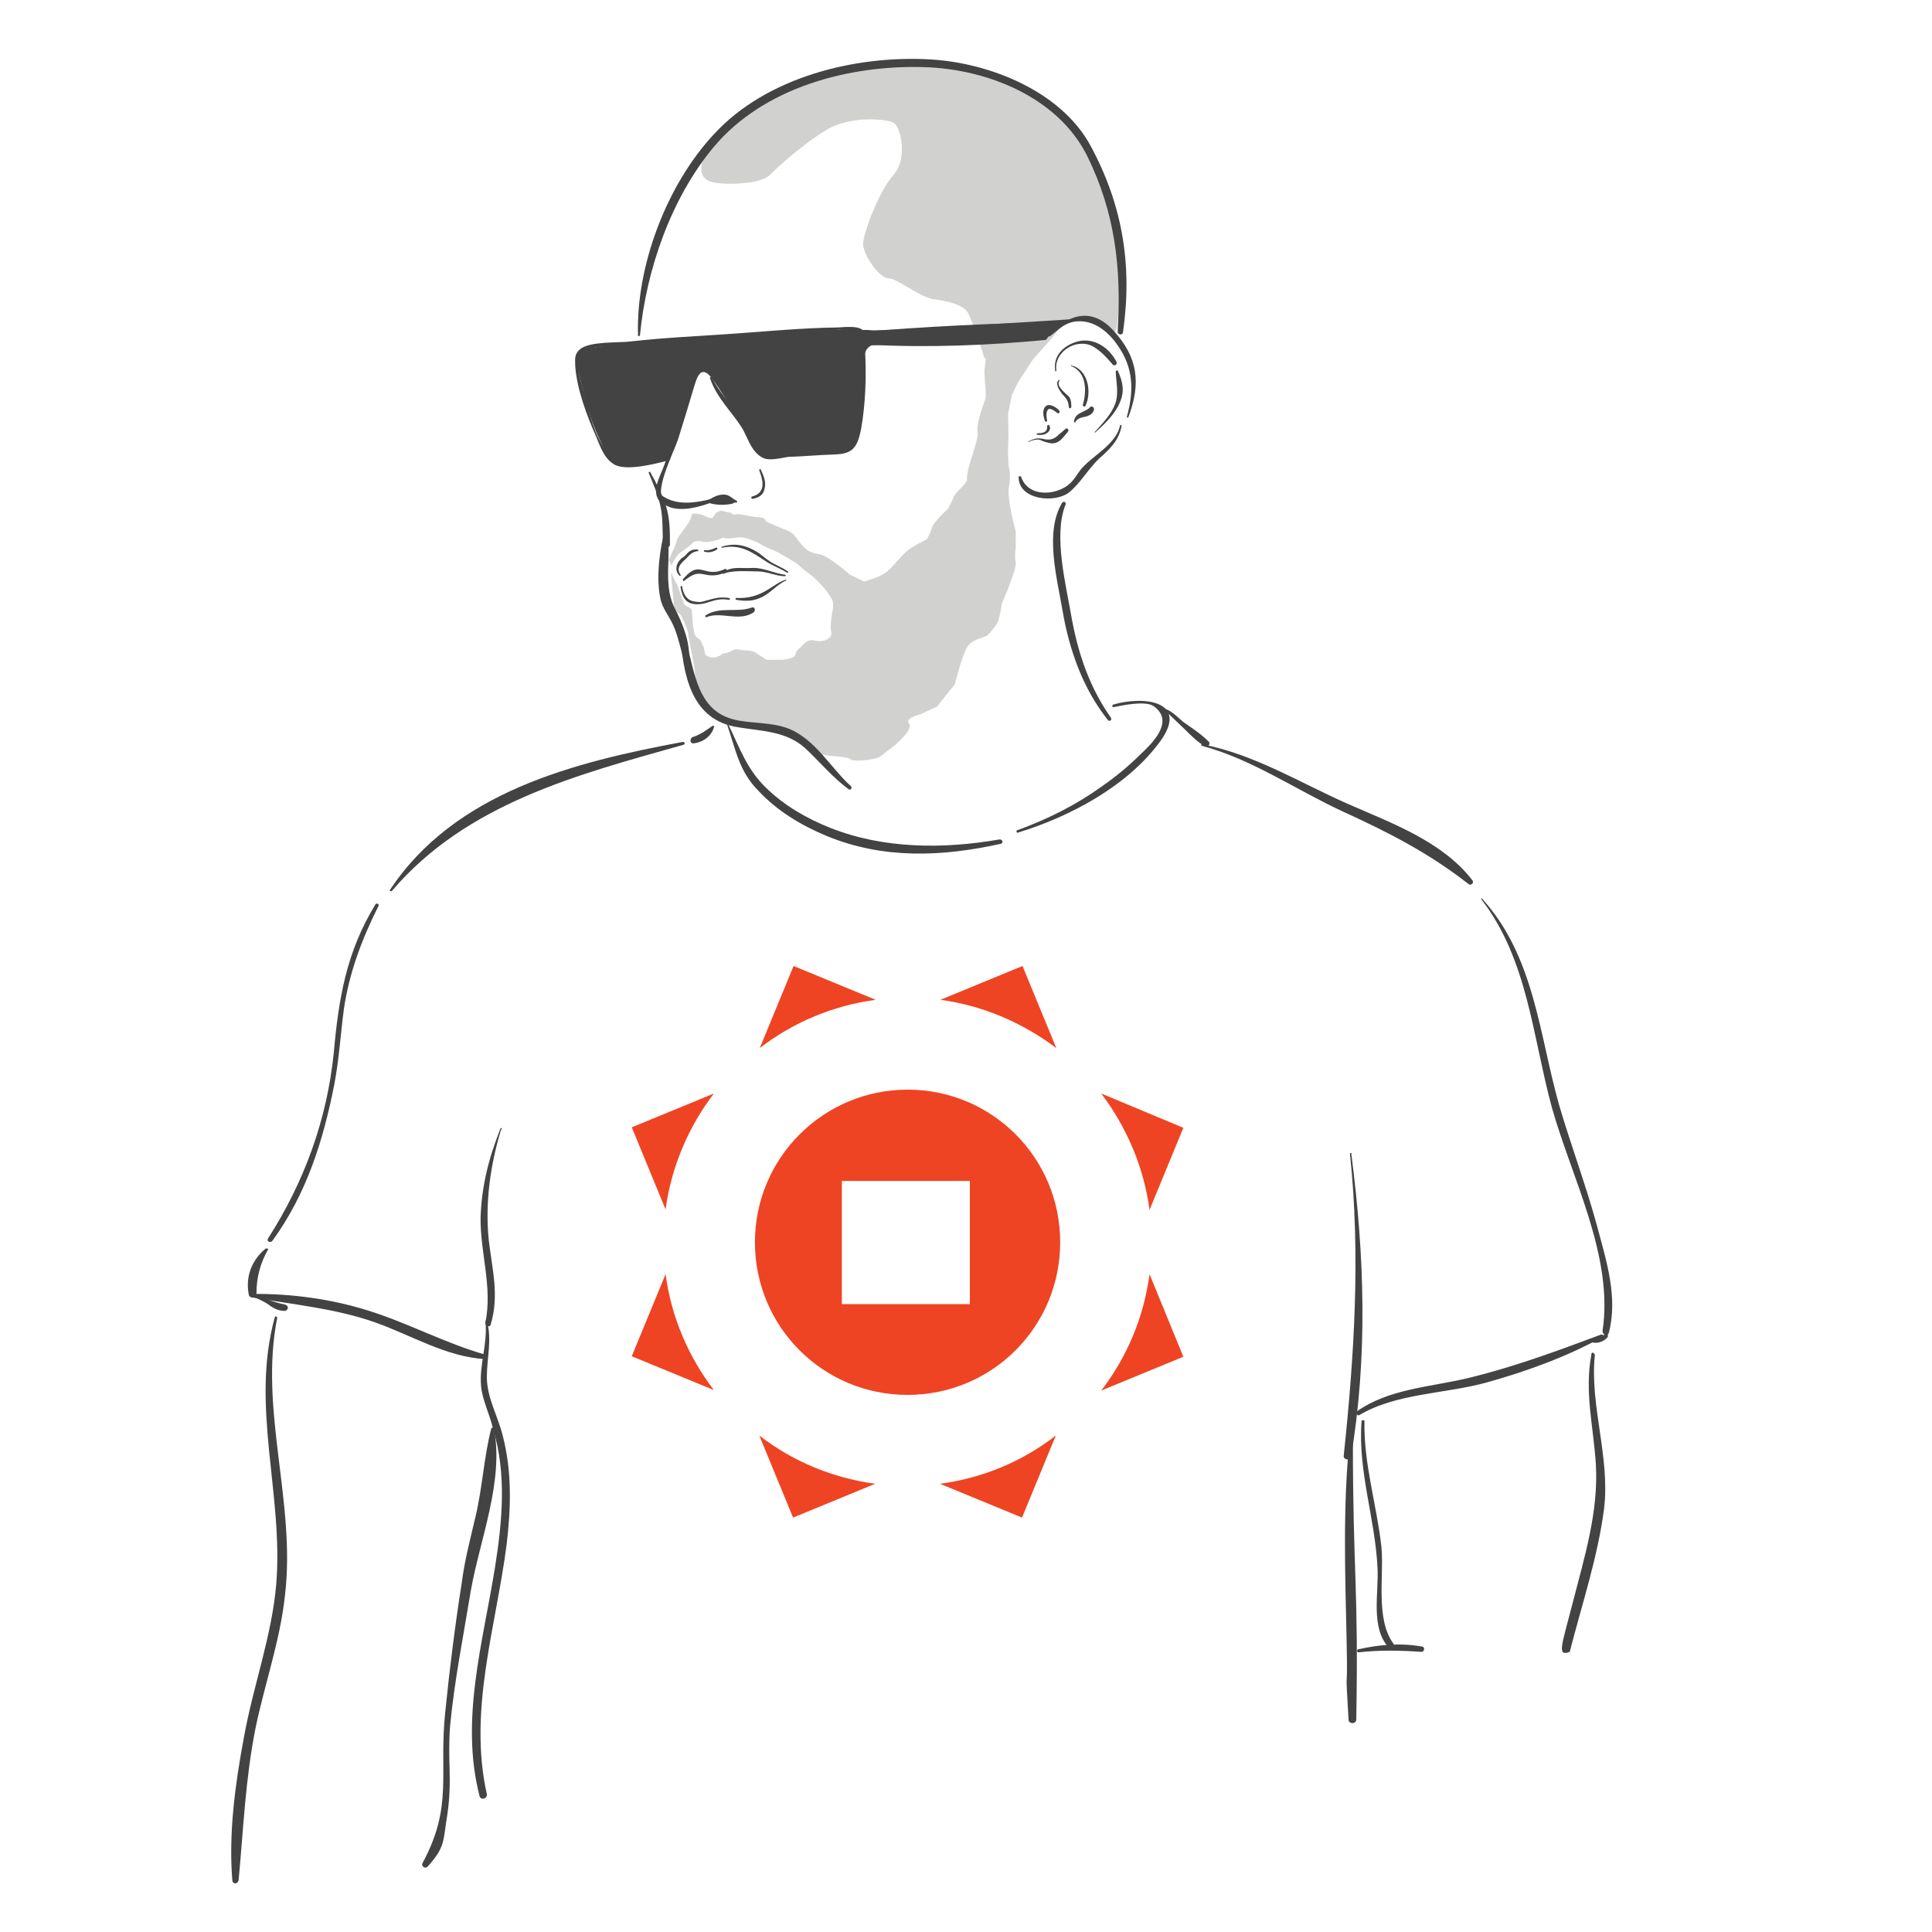 <?xml version="1.0" encoding="utf-8"?>
<!-- Generator: Adobe Illustrator 19.2.0, SVG Export Plug-In . SVG Version: 6.00 Build 0)  -->
<svg version="1.1" id="Layer_1" xmlns="http://www.w3.org/2000/svg" xmlns:xlink="http://www.w3.org/1999/xlink" x="0px" y="0px"
	 viewBox="0 0 400 400" style="enable-background:new 0 0 400 400;" xml:space="preserve">
<style type="text/css">
	.st0{fill:#D1D1D0;}
	.st1{fill:#444344;}
	.st2{fill:#EE4423;}
</style>
<g>
	<path class="st0" d="M208.7,85.7l0.8-3.9c0,0,1-2.3,1.8-3.5c0.8-1.1,3-4.6,3-4.6s-3.5,0.1-4.8-0.4c-1.3-0.5-1.3-1.5-1.8-0.5
		c-0.5,1-3.5-1.1-3.5,0c0,1.3-0.4,3.9-0.4,3.9l0.1,1.9c-0.1,0.4,0.5,3,0,4.3c-0.5,1.3-1.8,5.1-1.5,6.5c0.3,1.8-2.3,7.3-2.2,9.8
		c0.1,1-2.7,2.8-2.9,4.1l-1,2c0,0-3,2.8-3.3,3.8c-0.3,1.1-1.1,2.8-1.4,2.7c0,0-2.3,1.1-3.7,2.2c-1.4,1-3.2,3.8-4.9,4.8
		s-4.1,1.6-4.1,1.6L176,119c0,0-4.3-3.8-6.2-4.2c-1.5-0.3-2.4-0.5-3.4-1.6c-1.1-1-1.9-2.8-3.2-3.3c-1.6-0.6-4.6-1.9-4.6-1.9
		s-0.1-0.9-1.4-0.9c-1.4,0-3.8-0.8-4.9-0.6c-1.3,0.1-0.4-0.3-1.3-0.4c-0.9-0.1-1.6-0.5-2-0.3c-1.3,0.5-0.9,0.9-1.5,1.4
		c-0.4,0.3-1.3-0.3-1.9-0.5c-0.6-0.3-2.4-0.6-2.4-0.1c0,0.5-0.6,1.6-0.6,1.6l-2.3,3.2l-0.6,1.8l-1.3,2.8c0,0,0.8,1,0.6,1.5
		c-0.1,0.5,0,2.2,0,2.2s0.4,4.1,0.5,5.4c0.1,1.4,1.5,2.3,1.5,2.3s1.4,2.9,1.5,3.8c0,0.9,1.4,6.8,1.4,8.6c0,1.9,2,7.2,4.1,8.1
		c2.2,1,8.6,1.9,10.8,2.3c2,0.4,6.8,2.2,7.5,2.8c0.6,0.6,2.7,3,4.2,3.3s4.9,0.3,5.6,0.9c0.6,0.6,5.3,0.1,6.2-0.6
		c1-0.8,3.2-2.5,3.2-2.5s3.7-3.2,2.7-4.3c-1-1.1,2.3-1.9,2.3-1.9l3.5-1.6l2.2-2.8l1.5-1.8c0,0,1.6-6.8,2.9-8.2
		c1-1.1,2.4-1.3,3.8-1.9c0,0,1.6-1.6,2.2-2.9c0.5-1.3,0.8-3.7,0.8-3.7s3.2-7.3,2.9-8.6c-0.3-1.3,0-3,0-3v-3.4c0,0-1.9-6.7-1.4-9.2
		c0.5-2.5-0.1-4.4-0.1-4.4l-0.1-2.9l0.1-3.4L208.7,85.7z M172,131.7c-0.5,0.8-1.8,1.3-3.4,0.9c-1.6-0.4-2.8,1.4-2.8,1.4
		s-1,0.6-1.1,1.5c-0.1,0.9-2.8,1.1-2.8,1.1h-3.2c0,0-1.5-1-2.3-1.5c-0.8-0.5-2.7-0.5-2.7-0.5s-1.4-0.4-1.9,0
		c-0.5,0.4-2.3,0.8-2.3,0.8s-1.1,1.1-2.7,0.6c-1.5-0.5-0.5-1.4-1.4-2.5c0,0-0.1-1-1.1-1.5c-1-0.6-0.9-4.9-1.1-5.7
		c-0.3-0.8-1.3-0.5-1.6-1.4c-0.4-0.9-1.4-3.9-1.4-3.9s-0.4-0.4-1.1-2.2c-0.8-1.8,1.5-4.2,1.5-4.2s1.4-1,1.8-1.3
		c0.4-0.3,0.8-0.6,1.1-1c0.5-0.4,1.6-0.3,2.2-0.1c0.6,0.1,1.1,0,2.4-0.3c1.3-0.3,1.5-0.6,1.5-0.6s0.8,0.4,2.9,0
		c2.2-0.4,5.4,1.6,5.4,1.6s0.8,0.5,2.2,1c1.3,0.5,4.9,2.8,4.9,2.8s1.4,1.3,2.7,2.2c1.3,0.9,4.8,4.6,4.8,6.1s-0.4,2.2-0.5,4.3
		C171.9,131.2,172.4,130.9,172,131.7z"/>
	<path class="st0" d="M145.3,33.8c0,0-0.8,3,1.8,3.8c2.5,0.8,10.3,0.6,12.2-1.3c1.9-1.9,7-6.5,11.8-9.4c4.9-3,12.4-2.3,13.9-1.5
		s3,7.5,0,10.8c-3,3.3-6.2,11.9-6.3,14.2c-0.1,2.3,3.4,7.2,5.2,7.2c1.8,0,6.5,3.9,9.2,4.3c2.9,0.4,6.2,1.1,7.2,2.7
		c1,1.5,3.5,9.5,3.5,9.5s9,1.6,9.8,0.6c0.8-1,5.4-5.8,5.6-6.7c0.1-0.9,4.8-3.4,8.1-1c3.3,2.4,3.7,2.9,4.1-0.5
		c0.4-3.4,2.2-17.4-3.4-30c-5.6-12.7-15.5-20.8-27.1-22.2c-11.7-1.3-25-2.4-38.8,4.3C148.2,25.3,145.3,33.8,145.3,33.8z"/>
	<g>
		<g>
			<path class="st1" d="M210.9,98.7c-0.1,4.8,7.5,5.6,10.5,3.2c2.3-1.9,3.9-4.8,6.2-7c2.2-1.9,4.1-3.8,4.6-6.7
				c0-0.3-0.3-0.3-0.3-0.1c-0.8,3.7-5.2,6-7.6,8.5c-0.9,0.9-1.4,2-2.3,3c-2.4,2.9-9,3.8-10.6-0.9C211.2,98.5,210.9,98.6,210.9,98.7
				L210.9,98.7z"/>
		</g>
	</g>
	<g>
		<g>
			<path class="st1" d="M216.6,70.1c1.5-1.3,3.8-3.2,5.8-3.5c3.9-0.6,7,2,9,4.9c3.3,4.7,3.4,9.4,1.9,14.8c0,0.1,0.3,0.3,0.3,0.1
				c2.7-7.1,2-12.5-3.2-18.1c-4.9-5.2-9.9-2.7-13.9,1.6C216.4,70.1,216.5,70.2,216.6,70.1L216.6,70.1z"/>
		</g>
	</g>
	<g>
		<g>
			<path class="st1" d="M132.5,69.4c1.3-13.6,6.5-28.5,15.3-39c10.3-12.3,28-17,43.6-16.5c13,0.4,27.6,6.2,33.7,18.4
				c5.8,11.8,7.1,23.3,6.3,36.4c0,0.6,1,0.8,1.1,0.1c2-13.9-0.1-26.4-6.7-38.6c-6.1-11.3-20.9-17.2-33.2-17.9
				c-15.6-0.9-34,3.7-44.8,15.5c-9.8,10.5-16.2,27.4-15.7,41.8C132.1,69.6,132.5,69.6,132.5,69.4L132.5,69.4z"/>
		</g>
	</g>
	<g>
		<g>
			<path class="st1" d="M219.9,104.1c-3.7,6.1-1,15.8,0.1,22.4c1.4,8.1,4.2,16.1,9.4,22.6c0.3,0.4,0.9-0.1,0.6-0.5
				c-4.4-6.3-6.7-13-8.1-20.5c-1.1-6.6-3.9-17.2-1.3-23.6C220.8,103.9,220.2,103.7,219.9,104.1L219.9,104.1z"/>
		</g>
	</g>
	<g>
		<g>
			<path class="st1" d="M134.3,97.9c1,2.4,2,4.7,2.5,7.2c0.5,2.5,0.3,5.1,0.5,7.6c0.1,0.9,1.4,0.9,1.4,0c0-2.7,0-5.3-0.8-7.9
				c-0.8-2.4-2-4.8-3.3-7.1C134.5,97.6,134.3,97.7,134.3,97.9L134.3,97.9z"/>
		</g>
	</g>
	<g>
		<g>
			<path class="st1" d="M137.7,109.4c-1.1,4.3-1.9,10-1,14.4c0.4,2.2,1.9,3.8,2.7,5.7c0.9,2,1.4,4.3,2,6.5c0.3,0.6,1.3,0.6,1.3-0.1
				c-0.1-3.9-1.5-7-3.2-10.4c-2.3-4.9-0.3-10.9-1.5-16.1C138.2,109.1,137.8,109.1,137.7,109.4L137.7,109.4z"/>
		</g>
	</g>
	<g>
		<g>
			<path class="st1" d="M140.8,130.8c0.6,8.9,2.2,18.4,12.2,19.8c4.9,0.8,9.8,0.8,13.7,4.3c3,2.8,5.6,6,9,8.5
				c0.4,0.3,0.8-0.3,0.5-0.6c-4.2-3.8-7.3-9.6-12.8-11.9c-3.8-1.5-7.9-1-11.7-2c-8.2-2.2-7.9-11.7-10.3-18.1
				C141.1,130.4,140.8,130.4,140.8,130.8L140.8,130.8z"/>
		</g>
	</g>
	<g>
		<g>
			<path class="st1" d="M147.5,150.3c-0.6,0.4-1.3,0.9-1.9,1.3c-0.8,0.4-1.4,0.8-2.2,1c-0.6,0.3-0.6,1.3,0.1,1.3
				c1.8-0.1,3.8-1.4,4.3-3.3C148,150.3,147.7,150.2,147.5,150.3L147.5,150.3z"/>
		</g>
	</g>
	<g>
		<g>
			<path class="st1" d="M81.1,184.5c15.5-18.2,38.4-24.1,60.4-30.3c0.4-0.1,0.3-0.6-0.1-0.6c-22.6,4.2-47.3,10.4-60.7,30.7
				C80.6,184.4,81,184.6,81.1,184.5L81.1,184.5z"/>
		</g>
	</g>
	<g>
		<g>
			<path class="st1" d="M77.7,187.3c-6,9.8-7.6,19.5-8.6,30.7c-1.4,13.8-6.1,26.7-13.6,38.4c-0.4,0.6,0.5,1,0.9,0.5
				c7.1-9.8,10.5-20.7,12.8-32.3c1-5.2,1.3-10.4,2-15.7c1.1-7.5,3.7-14.4,7.1-21.2C78.7,187.2,77.9,186.8,77.7,187.3L77.7,187.3z"/>
		</g>
	</g>
	<g>
		<g>
			<path class="st1" d="M55,258.5c-2.9,2.4-4.2,5.8-3.5,9.5c0.1,0.9,1.6,0.8,1.6-0.3c0-3.2,0.8-6.2,2.4-9
				C55.7,258.6,55.2,258.4,55,258.5L55,258.5z"/>
		</g>
	</g>
	<g>
		<g>
			<path class="st1" d="M52.1,268.6c8.6,1.5,17.4,2.3,25.6,5.2c7.6,2.7,14.6,7.1,22.8,7.6c0.5,0,0.6-0.8,0.1-0.9
				c-8.5-2.4-16.1-6.6-24.5-9.2c-7.7-2.4-16-3.5-23.9-3.4C51.8,268,51.8,268.6,52.1,268.6L52.1,268.6z"/>
		</g>
	</g>
	<g>
		<g>
			<path class="st1" d="M52.7,268.6c1.1,0.5,2.3,1,3.3,1.8c0.9,0.6,1.8,1,2.9,1c0.8,0,1-1.1,0.1-1.3c-1.3-0.3-2.4-0.6-3.5-1
				c-0.9-0.4-2-0.8-3-0.5C52.7,268.5,52.7,268.6,52.7,268.6L52.7,268.6z"/>
		</g>
	</g>
	<g>
		<g>
			<path class="st1" d="M150.5,149.9c1.8,5.2,2.5,9.8,6.5,13.8c3.9,4.2,8.9,7.2,14.2,9.4c11.7,4.8,23.8,4.3,36,1.6
				c0.6-0.1,0.4-1-0.3-0.9c-11.5,2-23.9,2-35-2.4c-4.8-1.9-9.5-4.6-13.2-8.2c-4.1-3.9-5.6-8.5-8-13.4
				C150.8,149.7,150.5,149.8,150.5,149.9L150.5,149.9z"/>
		</g>
	</g>
	<g>
		<g>
			<path class="st1" d="M230.6,146.4c1.9-0.4,6.3-1.3,8.1-0.3c4.8,3.2-0.4,8-2.5,10c-2.5,2.5-5.3,4.8-8.2,6.8
				c-5.3,3.8-11.1,6.7-17.4,9c-0.3,0.1-0.1,0.6,0.1,0.5c10.8-3.3,22.7-9.6,29.5-18.9c6.1-8.4-3.5-9.5-9.8-7.6
				C230.2,146.1,230.3,146.5,230.6,146.4L230.6,146.4z"/>
		</g>
	</g>
	<g>
		<g>
			<path class="st1" d="M240.3,146.9c1,0,2,1.3,2.7,1.9c0.8,0.8,1.5,1.4,2.3,2.2c1.3,1.3,2.5,2.5,4.1,3.5c0.6,0.4,1.4-0.5,0.8-1
				c-1.6-1.6-3.5-2.8-5.3-4.1c-1.1-0.9-2.8-2.8-4.4-2.7C240.2,146.6,240.2,146.9,240.3,146.9L240.3,146.9z"/>
		</g>
	</g>
	<g>
		<g>
			<path class="st1" d="M248.8,154.4c10.5,2.8,19.6,9.2,29.4,13.7c9.4,4.3,17.6,8.5,25.8,14.9c0.6,0.5,1.3-0.3,0.8-0.8
				c-6.2-8-16.7-11.8-25.6-15.7c-10-4.4-19.4-10.3-30.3-12.4C248.7,154,248.6,154.4,248.8,154.4L248.8,154.4z"/>
		</g>
	</g>
	<g>
		<g>
			<path class="st1" d="M306.7,186.2c9.6,12.4,10.6,28.4,14.6,43.1c4.1,14.6,12.8,30.8,10.5,46.2c-0.1,0.9,1.1,1.3,1.3,0.4
				c1.9-7.3-0.5-14.8-2.4-21.9c-2.3-8.5-5.4-16.7-7.9-25.2c-4.2-14.9-5.1-30.8-16-42.8C306.9,185.9,306.6,186,306.7,186.2
				L306.7,186.2z"/>
		</g>
	</g>
	<g>
		<g>
			<path class="st1" d="M329.5,277.9c1.1,0.3,2.4,0,3.3-1c0.4-0.5-0.3-1.1-0.6-0.6c-0.8,0.6-1.5,1.1-2.5,1.1
				C329.4,277.5,329.3,277.9,329.5,277.9L329.5,277.9z"/>
		</g>
	</g>
	<g>
		<g>
			<path class="st1" d="M281.4,293c7.7-4.6,17.9-4.4,26.5-6.8c8.2-2.3,16.5-5.3,23.9-9.4c0.3-0.1,0.1-0.6-0.3-0.5
				c-9.1,3.4-18,6.7-27.5,9c-7.9,1.9-16.5,2.2-23.2,7C280.8,292.6,281,293.2,281.4,293L281.4,293z"/>
		</g>
	</g>
	<g>
		<g>
			<path class="st1" d="M143.8,78.6c-2.3,5.7-4.3,11.7-6.2,17.5c-0.8,2.3-2.9,5.6-1,7.7c0.3,0.3,0.8-0.1,0.5-0.4
				c-1.3-2.7,2.5-10,3.3-12.5c1.3-4.1,2.5-8.1,3.7-12.2C144.2,78.5,143.9,78.5,143.8,78.6L143.8,78.6z"/>
		</g>
	</g>
	<g>
		<g>
			<path class="st1" d="M148.9,102.9c-3.9,1-8.5,2.2-12-0.4c-0.5-0.4-0.9,0.4-0.6,0.8c3,3.8,9.1,1.5,12.7,0.1
				C149.2,103.3,149.1,102.9,148.9,102.9L148.9,102.9z"/>
		</g>
	</g>
	<g>
		<g>
			<path class="st1" d="M146.2,127.8c3-1.3,6.8,1,9.8-1c0.5-0.4,0.3-1.3-0.4-1c-3,1.1-6.6-0.3-9.5,1.6
				C145.9,127.5,146.1,127.9,146.2,127.8L146.2,127.8z"/>
		</g>
	</g>
	<g>
		<g>
			<path class="st1" d="M178.9,68.7c-0.8-1.5-4.4-0.9-5.7-0.9c-7.2,0.1-14.4,0.8-21.5,1.3c-7.1,0.5-14.2,0.8-21.2,1.6
				c-2.2,0.3-8.4-0.1-10.4,1.6c-1.3,1.1-1,2.2-1,3.5c0.3,4.6,2.4,10.3,4.2,14.3c1,2.4,1.9,5.3,4.4,6.3c2.7,1,8.1-0.4,10.8-1.1
				c0.5-0.1,0.3-0.9-0.3-0.9c-2.5,0.4-5.8,1.6-8.4,1.3c-5.1-0.6-7-7.2-8.1-11.5c-0.5-2-2.9-9.1-1.8-10.6c1.5-2.2,6.2-1.8,8.6-2
				c9.2-1,18.5-1.6,27.9-2.2c4.1-0.3,8-0.4,12-0.5c1.5-0.1,9.2-1.6,10.3-0.1C178.6,69.1,178.9,69,178.9,68.7L178.9,68.7z"/>
		</g>
	</g>
	<g>
		<g>
			<path class="st1" d="M177.9,69.1c13.8,0,27.7-0.4,41.4-1.9c0.3,0,0.3-0.4,0-0.4c-13.8,0-27.7,0.9-41.4,1.9
				C177.6,68.7,177.6,69.1,177.9,69.1L177.9,69.1z"/>
		</g>
	</g>
	<g>
		<g>
			<path class="st1" d="M180.7,71.4c11.7,0.6,23.9,0.1,35.6-1c0.8-0.1,0.8-1.3,0-1.3c-11.8,0.1-23.9,0.6-35.6,1.9
				C180.4,71.1,180.4,71.4,180.7,71.4L180.7,71.4z"/>
		</g>
	</g>
	<g>
		<g>
			<path class="st1" d="M147,78.3c1.4,4.1,4.3,6.7,6.5,10.1c1.3,2,2,5.4,4.7,6.5c1.3,0.5,3.7-0.1,4.9-0.3c3.2-0.1,6.3-0.4,9.5-0.5
				c3.9-0.1,4.9-1.3,5.7-5.4c0.9-5.1,1.1-10.9,0.8-16.1c0-0.4-0.6-0.4-0.6,0c-0.4,4.2-0.6,8.4-0.9,12.4c-0.3,4.3-0.9,7.5-5.7,8.1
				c-3.5,0.4-9,1.3-12.5,0.6c-2.9-0.5-4.3-4.8-6.1-7.2c-2-2.8-4.4-5.3-6-8.5C147.1,78.1,146.8,78.2,147,78.3L147,78.3z"/>
		</g>
	</g>
	<g>
		<g>
			<path class="st1" d="M103.6,233.7c-2.4,6-3.9,11.9-4.1,18.4c-0.1,7.2,2.5,14.4,1,21.7c-0.1,0.8,1,1.1,1.1,0.4
				c1.8-6,0.3-11.4-0.4-17.4c-0.8-7.7,0.3-15.5,2.5-22.8C104.1,233.5,103.8,233.4,103.6,233.7L103.6,233.7z"/>
		</g>
	</g>
	<g>
		<g>
			<path class="st1" d="M100.5,273.6c0.5,4.6-1.3,8.9-0.9,13.4c0.3,3,1.8,5.8,2.5,8.9c2.8,9.2,1.9,19.1,0.4,28.5
				c-2.5,15.7-7.3,31.7-3.2,47.5c0.3,0.9,1.6,0.5,1.5-0.4c-3.9-17.5,1.9-34.6,4.1-51.8c0.9-7.5,1.1-15.1-0.8-22.4
				c-1-4.1-3.3-7.9-3.3-12.2c0-4.1,1.1-7.6,0-11.7C101,273.2,100.5,273.3,100.5,273.6L100.5,273.6z"/>
		</g>
	</g>
	<g>
		<g>
			<path class="st1" d="M279.5,238.9c2.2,20.8,0.9,41.7-1.3,62.5c-0.1,0.9,1.4,1,1.5,0.3c3.5-20.8,2.8-41.8,0.1-62.6
				C279.9,238.6,279.5,238.6,279.5,238.9L279.5,238.9z"/>
		</g>
	</g>
	<g>
		<g>
			<path class="st1" d="M279.4,298.2c-1.4,13.8-0.9,27.5-0.6,41.3c0.3,13.7-0.4,2.9,0.4,16.5c0,1,1.6,1,1.6,0
				c0.5-27.5-0.7-30.3-0.7-57.8C280,297.8,279.5,297.8,279.4,298.2L279.4,298.2z"/>
		</g>
	</g>
	<g>
		<g>
			<path class="st1" d="M56.9,272.7c-5.1,18.4,1.8,36.7,0.3,55.2c-0.9,10.8-4.8,21.2-6.7,31.8c-1.8,9.6-3.2,19.9-2.4,29.6
				c0.1,0.9,1.1,0.8,1.3,0c1-10.6,1.4-21,3.5-31.5c1.9-9.2,5.1-18.1,6.1-27.5c2.3-19.3-5.4-38.3-1.6-57.5
				C57.3,272.6,57,272.4,56.9,272.7L56.9,272.7z"/>
		</g>
	</g>
	<g>
		<g>
			<path class="st1" d="M329.5,280.3c-1.5,7.9,0.4,14.9,0.9,22.8c0.6,9.9-2.4,19.4-4.8,28.8c-2.3,8.9-3.3,11.1-0.6,10.1
				c2.5-9.8,5.8-19.6,7.1-29.6c1.3-10.8-3-21.3-1.9-31.9C330,280,329.5,279.9,329.5,280.3L329.5,280.3z"/>
		</g>
	</g>
	<g>
		<g>
			<path class="st1" d="M157.2,97.4c0.9,2.3,1.3,4.7-1.5,5.4c-0.3,0.1-0.1,0.5,0.1,0.5c1.3-0.3,2.3-0.8,2.5-2.2
				c0.4-1.4-0.3-2.8-0.9-4.1C157.5,97.1,157.1,97.2,157.2,97.4L157.2,97.4z"/>
		</g>
	</g>
	<g>
		<g>
			<path class="st1" d="M141.6,120.3c0.6-0.5,1.3-1,2-1.3c1.3-0.5,2.2,0,3.3,0.1c1.3,0.1,2.4-0.1,3.5-0.8c0.3-0.1,0-0.6-0.3-0.5
				c-1.3,0.6-2.5,0.8-3.9,0.4c-0.6-0.1-1.3-0.4-1.9-0.3c-1.3,0.1-2.2,1.3-2.9,2C141.4,120.2,141.5,120.4,141.6,120.3L141.6,120.3z"
				/>
		</g>
	</g>
	<g>
		<g>
			<path class="st1" d="M149.8,118.8c1.8-0.8,4.9-0.5,7-0.5s3.8,1,5.8,1c0.1,0,0.1-0.3,0-0.3c-2.5-0.3-4.6-1.6-7.2-1.4
				c-2,0.1-3.9-0.4-5.7,0.9C149.4,118.6,149.5,118.9,149.8,118.8L149.8,118.8z"/>
		</g>
	</g>
	<g>
		<g>
			<path class="st1" d="M140.9,121.6c0.4,2.2,1.1,3.4,3.3,3.5c0.9,0,1.6-0.1,2.4-0.4c1.6-0.5,2.7-0.8,4.3-0.5c0.3,0,0.3-0.3,0-0.4
				c-2-0.3-3,0.1-4.9,0.6c-0.8,0.3-1.5,0.3-2.4,0.1c-1.6-0.3-2.2-1.8-2.4-3.2C141.1,121.3,140.9,121.3,140.9,121.6L140.9,121.6z"/>
		</g>
	</g>
	<g>
		<g>
			<path class="st1" d="M162.7,120c-1.5,0.5-2.7,1.5-4.1,2.3c-1.9,1.1-3.8,1.6-6.1,1.5c-0.3,0-0.3,0.4,0,0.4
				c1.9,0.3,3.5,0.3,5.3-0.6c1.8-0.9,3-2.5,4.9-3.4C162.8,120.2,162.8,119.9,162.7,120L162.7,120z"/>
		</g>
	</g>
	<g>
		<g>
			<path class="st1" d="M140.9,119c-1-1.4,0.1-2.4,1.1-3.3c0.8-0.8,1.3-1.5,2.5-1.6c0.1,0,0.1-0.3,0-0.3c-0.6-0.1-1.3,0-1.8,0.4
				c-0.4,0.3-0.5,0.5-0.8,0.8c-0.4,0.4-0.8,0.5-1.1,0.9c-0.9,1-1.1,2.3-0.1,3.3C140.9,119.3,141,119.1,140.9,119L140.9,119z"/>
		</g>
	</g>
	<g>
		<g>
			<path class="st1" d="M145.8,114.2c0.9,0.3,1.9,0.1,2.7-0.5c0.1-0.1,0-0.4-0.3-0.3c-0.8,0.4-1.5,0.6-2.4,0.5
				C145.7,114.1,145.7,114.2,145.8,114.2L145.8,114.2z"/>
		</g>
	</g>
	<g>
		<g>
			<path class="st1" d="M149.5,113.4c3.9-0.8,6.1,0.9,9.2,2.9c1.4,0.9,2.9,1.4,4.3,2.3c0.1,0.1,0.3-0.1,0.1-0.3
				c-0.8-0.6-1.8-1-2.7-1.5c-1.3-0.6-2.2-1.5-3.3-2.3c-2.5-1.6-4.8-2.2-7.7-1.3C149.4,113.4,149.4,113.6,149.5,113.4L149.5,113.4z"
				/>
		</g>
	</g>
	<g>
		<g>
			<path class="st1" d="M213,91.5c0.5-0.3,1.3-0.5,1.9-0.5c0.5,0,1,0.4,1.5,0.5s1,0.3,1.5,0.3c1.6-0.1,2.2-1.3,3.2-2.4
				c0.3-0.4-0.1-0.9-0.5-0.6c-0.5,0.4-0.9,0.8-1.3,1.1c-1,1-1.8,1.3-3.2,1c-1.3-0.3-2-0.1-3.2,0.5C212.8,91.4,212.8,91.5,213,91.5
				L213,91.5z"/>
		</g>
	</g>
	<g>
		<g>
			<path class="st1" d="M218.7,76.7c-0.5-3.4,3.2-6.2,6.5-5.4c2,0.5,3.9,2.7,5.2,4.2c0.4,0.4,0.9-0.1,0.8-0.5
				c-1.5-3-4.7-5.2-8.1-4.3c-2.9,0.8-5.2,3-4.6,6.2C218.4,77,218.8,76.8,218.7,76.7L218.7,76.7z"/>
		</g>
	</g>
	<g>
		<g>
			<path class="st1" d="M231,77c0.1,2.2,0.6,4.2,0,6.3c-0.8,2.4-2.7,4.3-4.3,6.1c-0.1,0.1,0,0.3,0.1,0.1c2-1.8,4.1-3.8,5.1-6.3
				c1-2.3,0.5-4.2-0.4-6.3C231.5,76.6,231,76.6,231,77L231,77z"/>
		</g>
	</g>
	<g>
		<g>
			<path class="st1" d="M216.8,87.2c-0.1-0.8-0.3-1.6,0.1-2.3s1.6,0.3,2,0.6c0.4,0.3,0.6-0.3,0.4-0.5c-0.5-0.6-2-1.6-2.8-0.9
				c-0.8,0.8-0.5,2.2-0.1,3.2C216.5,87.3,216.8,87.3,216.8,87.2L216.8,87.2z"/>
		</g>
	</g>
	<g>
		<g>
			<path class="st1" d="M219.2,78.7c-0.6,0.5-0.3,1.1,0,1.8c0.3,0.5,0.6,1,1,1.4c0.8,0.8,1,1.4,1.1,2.4c0,0.3,0.4,0.3,0.5,0
				c0-0.8,0-1.5-0.5-2.2c-0.5-0.5-2.9-2.3-1.9-3.3C219.6,78.9,219.3,78.6,219.2,78.7L219.2,78.7z"/>
		</g>
	</g>
	<g>
		<g>
			<path class="st1" d="M221.8,75.8c3.2,1.3,3.2,5.2,2.4,8c-0.1,0.3,0.4,0.5,0.5,0.3c1.4-2.8,0.6-7.6-2.8-8.4
				C221.7,75.4,221.7,75.7,221.8,75.8L221.8,75.8z"/>
		</g>
	</g>
	<g>
		<g>
			<path class="st1" d="M222.7,87.3c0.4-0.8,1.5-0.9,2.3-1.1c0.8-0.3,1.3-0.6,1.5-1.4c0.1-0.4-0.5-0.9-0.8-0.5c-1,1.1-2.9,1-3.3,2.7
				C222.2,87.5,222.6,87.6,222.7,87.3L222.7,87.3z"/>
		</g>
	</g>
	<g>
		<g>
			<path class="st1" d="M214.7,90c0.6,0.1,1.4,0.1,2-0.3c0.5-0.3,0.9-0.9,0.6-1.5c-0.1-0.3-0.5-0.3-0.5,0.1c0.1,1.3-1.1,1.4-2,1.4
				C214.6,89.7,214.6,90,214.7,90L214.7,90z"/>
		</g>
	</g>
	<path class="st1" d="M120.5,72.4c0,0,3.9-1.1,21.8-2.3c17.7-1.1,31.7-1.9,31.7-1.9s1.1-0.3,2.7-0.3c0.3,0,1.1,0.4,1.4,0.4
		c1,0,1.6,0,2.8,0.1c3.4,0.1,40.9-2.3,40.9-2.3l-4.4,3.5l-36.9,1.9c0,0-1.5,0.4-1.6,2.7c-0.1,2.3-0.5,16.9-1.8,17.7
		c-1.3,0.9-15.6,3.4-17.4,2.4c-1.8-1.1-1,0.9-4.6-4.2c-3.5-5.1-7.3-11.9-8.7-12.8c-1.4-0.9-2,0.4-3,3.5c-1,3.2-4.8,14.2-4.8,14.2
		l-4.7,0.8c0,0-6,0.8-6.6,0.4c-0.3-0.1-2.8-3.8-4.4-8.1c-1.9-4.9-2.9-10.6-3.2-11.4C119.2,75.6,118.8,73,120.5,72.4z"/>
	<g>
		<g>
			<g>
				<path class="st1" d="M152.5,103.7c-0.9-0.5-1.6-1.4-2.8-1.3c-1,0-2,0.5-2.8,1c-0.3,0.1-0.3,0.6,0.1,0.8c1.5,0.4,3,0.4,4.6,0.1
					c0.5-0.1,0.3-0.8-0.3-0.8c-1.4,0.3-2.8,0.3-4.2-0.1c0,0.3,0,0.5,0.1,0.8c0.6-0.4,1.5-0.9,2.3-1c1.1-0.3,1.9,0.5,2.9,0.9
					C152.5,104.1,152.8,103.8,152.5,103.7L152.5,103.7z"/>
			</g>
		</g>
		<g>
			<g>
				<path class="st1" d="M149.2,103.8c0.6,0,1.1,0.1,1.8,0c0.5-0.1,0.4-0.6,0-0.8c-0.6-0.3-1.3-0.1-1.9,0.1
					C148.7,103.2,148.7,103.8,149.2,103.8L149.2,103.8z"/>
			</g>
		</g>
		<g>
			<g>
				<path class="st1" d="M148.5,103.8c0.3,0,0.5,0,0.8,0c0.3,0,0.3-0.4,0-0.4s-0.5,0-0.8,0C148.1,103.3,148.1,103.8,148.5,103.8
					L148.5,103.8z"/>
			</g>
		</g>
		<g>
			<g>
				<path class="st1" d="M151,103.7c0.3,0.1,0.5,0.3,0.8,0.3c0.1,0,0.3-0.3,0.1-0.4c-0.3-0.3-0.5-0.4-0.8-0.4
					C150.8,103.1,150.6,103.6,151,103.7L151,103.7z"/>
			</g>
		</g>
		<g>
			<g>
				<path class="st1" d="M151,104.2c0.4,0,1,0,1.4-0.3c0.1-0.1,0-0.3-0.1-0.3c-0.4,0.1-0.8,0.1-1.3,0.3
					C150.8,103.9,150.8,104.2,151,104.2L151,104.2z"/>
			</g>
		</g>
	</g>
	<g>
		<g>
			<path class="st1" d="M101.7,295.8c-1.5,5.8-1.8,12-3.2,18c-1.1,4.7-2.3,9.2-2.9,13.9c-1.4,8.9-2.5,17.7-3.4,26.6
				c-1.4,13,1.7,19.5-4.7,31.4c-0.4,0.6,0.5,1.3,1,0.8c3.8-4.2,3.2-5.4,4.1-10.7c1.1-7.5,0-11.1,0.6-18.6c0.9-9.4,2.8-18.8,4.3-28
				c1.9-10.6,6.8-22.4,4.8-33.3C102.2,295.5,101.7,295.5,101.7,295.8L101.7,295.8z"/>
		</g>
	</g>
	<g>
		<g>
			<path class="st1" d="M281.9,294.2c-0.8,10.4,2.8,20.1,3.3,30.4c0.3,5.2-1.5,12.3,2.3,16.5c0.5,0.5,1.4-0.1,1-0.8
				c-3.8-5.1-1.9-14.2-2.5-20.1c-1-8.9-3.7-17.1-3.5-26.1C282.3,294,281.9,294,281.9,294.2L281.9,294.2z"/>
		</g>
	</g>
	<g>
		<g>
			<path class="st1" d="M281.3,342.1c4.3-0.5,8.7-0.4,13-0.1c0.6,0,0.8-1,0.1-1.1c-4.6-0.8-8.9-0.4-13.3,0.6
				C280.9,341.6,280.9,342.1,281.3,342.1L281.3,342.1z"/>
		</g>
	</g>
	<g>
		<path class="st2" d="M181.3,207l-17-7l-7,17C164,211.8,172.3,208.2,181.3,207z"/>
		<path class="st2" d="M187.9,225.6c-17.4,0-31.6,14.1-31.6,31.6s14.1,31.6,31.6,31.6s31.6-14.1,31.6-31.6S205.4,225.6,187.9,225.6z
			 M200.8,270h-26.5v-25.5h26.5V270z"/>
		<path class="st2" d="M218.7,217l-7-17l-17,7C203.6,208.2,211.8,211.8,218.7,217z"/>
		<path class="st2" d="M228,226.4c5.2,6.9,8.8,15.1,10,24.1l7-17L228,226.4z"/>
		<path class="st2" d="M238,263.8c-1.2,9-4.7,17.2-10,24.1l17-7L238,263.8z"/>
		<path class="st2" d="M194.6,307.2l17,7l7-17C211.8,302.5,203.6,306,194.6,307.2z"/>
		<path class="st2" d="M157.2,297.2l7,17l17-7C172.3,306,164,302.5,157.2,297.2z"/>
		<path class="st2" d="M137.8,263.8l-7,17l17,7C142.6,281,139,272.8,137.8,263.8z"/>
		<path class="st2" d="M147.8,226.4l-17,7l7,17C139,241.5,142.6,233.2,147.8,226.4z"/>
	</g>
</g>
</svg>
